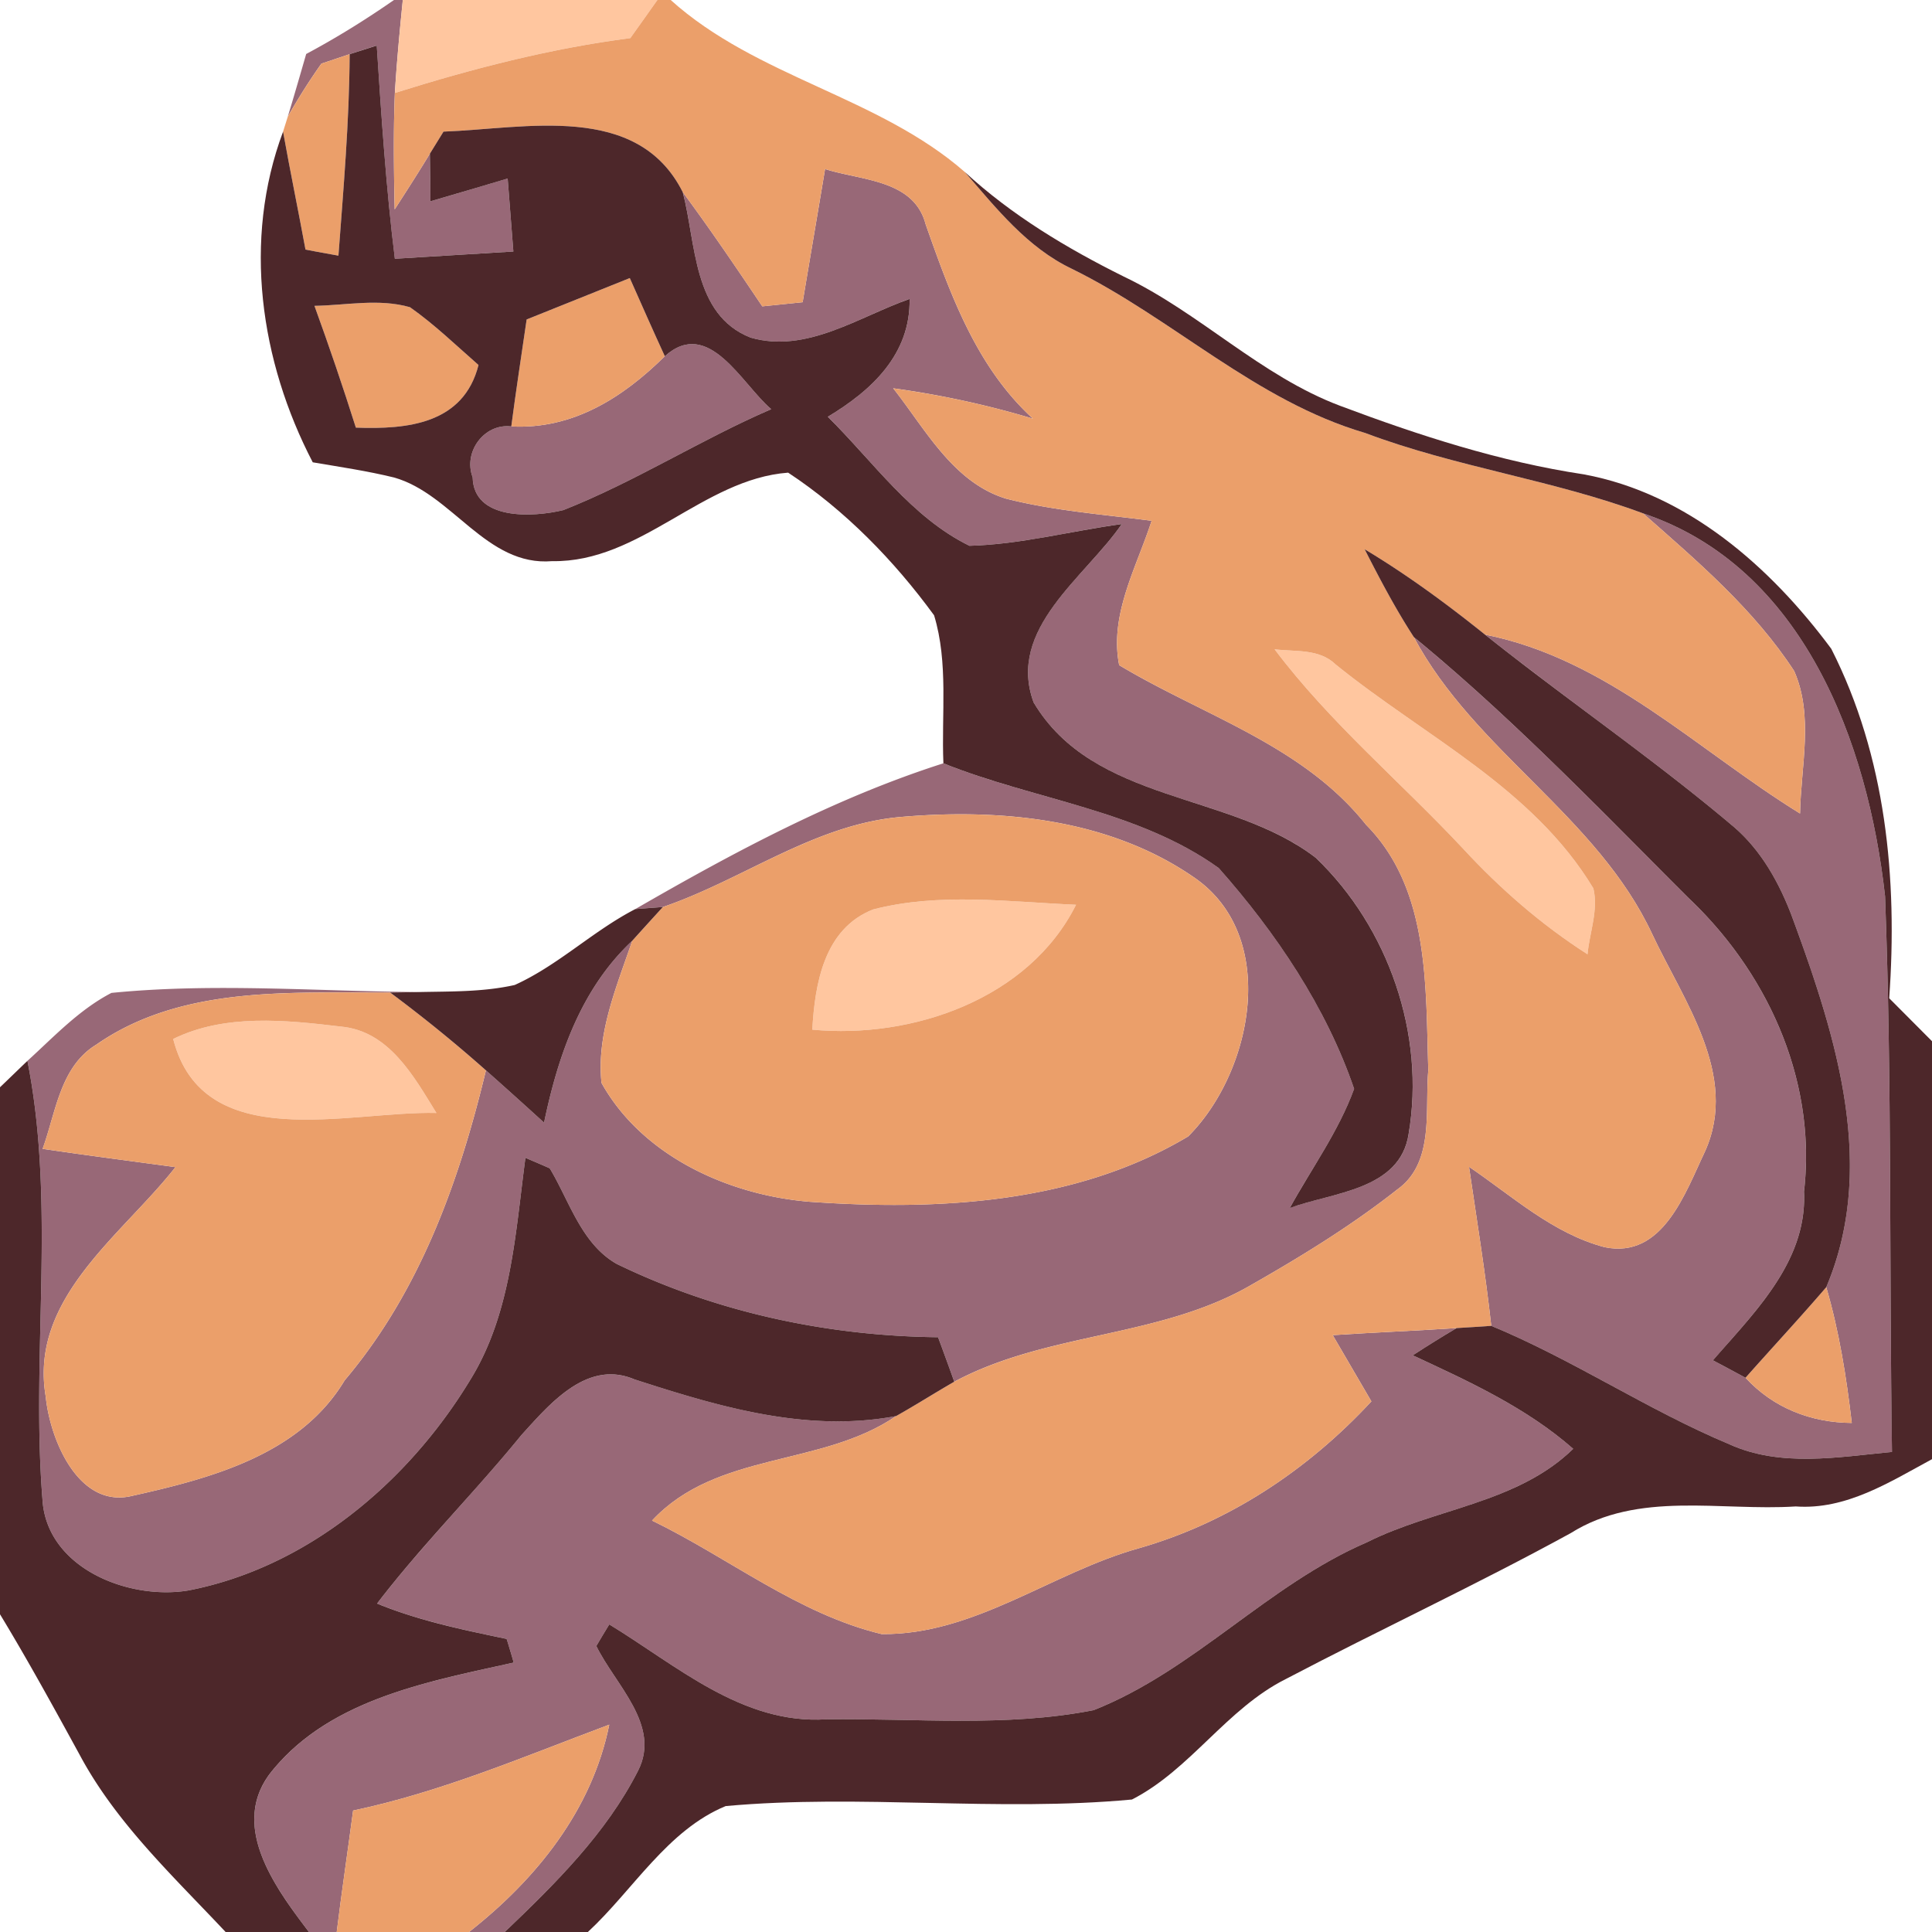<svg height="112pt" viewBox="0 0 112 112" width="112pt" xmlns="http://www.w3.org/2000/svg"><path d="m22.84 0h.51c-.18 1.8-.35 3.59-.46 5.39-.09 2.25-.06 4.5-.01 6.75.69-1.07 1.38-2.14 2.04-3.23.01.69.03 2.07.03 2.76 1.5-.43 2.99-.88 4.48-1.32l.33 4.23-6.87.42c-.51-4.11-.78-8.23-1.05-12.36-.39.12-1.17.37-1.57.5-.41.14-1.23.41-1.64.55-.7.99-1.35 2.02-1.95 3.08.37-1.21.72-2.43 1.07-3.64 1.76-.94 3.45-1.99 5.09-3.13zm24.99 9.8c2.09.67 5.15.6 5.83 3.2 1.44 4.08 2.94 8.27 6.22 11.27a53.4 53.4 0 0 0 -8.1-1.76c1.87 2.37 3.47 5.46 6.55 6.4 2.76.7 5.61.91 8.43 1.28-.87 2.7-2.46 5.45-1.88 8.37 4.86 2.92 10.65 4.64 14.31 9.25 3.7 3.73 3.45 9.36 3.61 14.23-.21 2.31.38 5.35-1.79 6.91-2.65 2.09-5.53 3.86-8.46 5.53-5.32 3.1-11.82 2.72-17.23 5.62-.23-.65-.7-1.94-.94-2.58-6.42-.07-12.84-1.44-18.63-4.25-2.05-1.17-2.73-3.63-3.88-5.54-.35-.16-1.06-.46-1.41-.61-.59 4.4-.82 9.07-3.24 12.94-3.59 5.89-9.42 10.81-16.3 12.14-3.48.58-8.24-1.3-8.46-5.3-.67-8.45.79-17.01-.87-25.4 1.54-1.4 3-2.97 4.87-3.94 5.92-.59 11.9-.09 17.83-.05-.42.01-1.25.02-1.67.03-5.75.03-12.08-.43-17.04 3.02-2.1 1.28-2.34 3.93-3.11 6.04 2.57.38 5.13.71 7.7 1.06-3.11 3.97-8.49 7.59-7.52 13.3.25 2.52 1.92 6.54 5.04 5.75 4.58-1.02 9.71-2.39 12.29-6.69 4.35-5.14 6.64-11.51 8.19-17.97 1.13 1 2.25 2.01 3.37 3.03.81-3.89 2.14-7.76 5.11-10.54-.9 2.65-2.08 5.39-1.78 8.24 2.37 4.25 7.38 6.51 12.08 6.89 7.42.52 15.39.12 21.93-3.79 3.76-3.76 5.32-11.66.29-15.05-4.91-3.37-11.15-3.97-16.94-3.47-5.02.43-9.14 3.63-13.8 5.22l-1.6.12c5.7-3.29 11.57-6.44 17.86-8.45 5.27 2.12 11.28 2.71 15.96 6.07 3.31 3.74 6.23 8.06 7.85 12.8-.9 2.47-2.47 4.62-3.73 6.91 2.46-.91 6.4-1.03 6.89-4.3.98-5.76-1.17-11.97-5.38-16-4.96-3.83-12.87-3.15-16.36-9.01-1.57-4.27 2.99-7.25 5.11-10.34-2.94.4-5.85 1.18-8.83 1.26-3.37-1.65-5.59-4.89-8.21-7.48 2.55-1.53 4.8-3.63 4.74-6.83-2.94 1.03-5.98 3.18-9.22 2.24-3.37-1.32-3.15-5.5-3.93-8.43 1.6 2.16 3.11 4.39 4.61 6.62l2.34-.24c.43-2.57.87-5.14 1.3-7.72z" fill="#986877"/><path d="m38.54 20.65c2.55-2.29 4.46 1.62 6.17 3.07-4.1 1.77-7.89 4.21-12.05 5.85-1.77.43-5.2.61-5.26-1.9-.56-1.47.67-3.14 2.24-2.95 3.56.19 6.47-1.67 8.9-4.07zm56.71 9.11c9.29 3.11 13.04 13.29 14.03 22.2.4 10.73.24 21.47.4 32.21-3.13.3-6.45.9-9.42-.44-4.75-1.99-9.05-4.9-13.81-6.87-.34-3.08-.84-6.15-1.29-9.22 2.51 1.7 4.86 3.87 7.86 4.66 3.38.7 4.68-3.16 5.83-5.57 1.97-4.41-1.27-8.73-3.07-12.58-3.19-6.84-10.29-10.61-13.82-17.22 5.68 4.66 10.77 9.97 15.96 15.16 4.59 4.36 7.4 10.59 6.66 16.99.19 4.04-2.85 6.97-5.28 9.78.63.33 1.26.67 1.89 1.01 1.61 1.75 3.79 2.6 6.16 2.62-.31-2.66-.73-5.3-1.48-7.87 3.01-7.11.48-14.81-2.04-21.63-.76-1.96-1.83-3.84-3.48-5.19-4.59-3.87-9.57-7.27-14.26-11.01 7.09 1.41 12.31 6.7 18.26 10.37.05-2.73.8-5.68-.34-8.26-2.32-3.56-5.6-6.36-8.76-9.14zm-17.99 47.64c2.39-.16 4.78-.25 7.18-.41-.86.51-1.71 1.04-2.54 1.58 3.25 1.51 6.58 3.03 9.3 5.42-3.25 3.17-8.05 3.45-11.96 5.42-5.74 2.47-10.02 7.43-15.84 9.73-5.09 1-10.34.46-15.5.53-4.88.31-8.68-3.13-12.58-5.5-.19.31-.57.94-.75 1.25 1.08 2.23 3.77 4.59 2.42 7.23-1.85 3.64-4.81 6.56-7.73 9.35h-2.07c3.9-3.06 7.13-7.07 8.13-12.02-4.89 1.83-9.72 3.9-14.85 4.98-.31 2.35-.66 4.69-.95 7.04h-1.61c-1.91-2.52-4.61-6.11-2.24-9.21 3.38-4.28 9.1-5.29 14.11-6.41-.1-.35-.3-1.03-.41-1.37-2.54-.53-5.1-1.06-7.51-2.05 2.6-3.4 5.65-6.43 8.36-9.76 1.64-1.8 3.8-4.4 6.55-3.24 4.89 1.58 9.98 3.11 15.18 2.13-4.35 2.97-10.4 2.03-14.15 6.06 4.44 2.15 8.45 5.41 13.31 6.58 5.37.06 9.85-3.56 14.89-4.97 5.23-1.49 9.82-4.55 13.5-8.52-.75-1.28-1.49-2.56-2.24-3.84z" fill="#986877"/><path d="m23.35 0h14.76c-.52.74-1.05 1.48-1.57 2.21-4.65.6-9.19 1.78-13.65 3.18.11-1.8.28-3.59.46-5.39zm50.54 37.64c1.2.15 2.59-.05 3.54.88 5.12 4.15 11.43 7.15 14.94 12.98.3 1.26-.22 2.55-.34 3.82-2.67-1.71-5.07-3.8-7.22-6.13-3.62-3.87-7.72-7.3-10.92-11.55zm-23.27 15.08c3.83-.99 7.86-.44 11.76-.27-2.74 5.47-9.49 7.79-15.29 7.24.15-2.68.69-5.86 3.53-6.97zm-40.58 7.51c2.99-1.47 6.51-1.1 9.71-.72 2.8.25 4.23 2.87 5.55 5.01-5.06-.13-13.53 2.47-15.26-4.29z" fill="#ffc69f"/><g fill="#eb9f6a"><path d="m38.11 0h.77c4.99 4.49 12.04 5.59 17.05 9.97 1.83 2.11 3.62 4.38 6.2 5.61 5.85 2.87 10.66 7.66 17.01 9.52 5.25 1.98 10.86 2.71 16.11 4.66 3.16 2.78 6.44 5.58 8.76 9.14 1.14 2.58.39 5.53.34 8.26-5.95-3.67-11.17-8.96-18.26-10.37-2.23-1.79-4.53-3.48-6.98-4.95.88 1.73 1.79 3.46 2.85 5.09 3.53 6.61 10.63 10.38 13.82 17.22 1.8 3.85 5.04 8.17 3.07 12.58-1.15 2.41-2.45 6.27-5.83 5.57-3-.79-5.35-2.96-7.86-4.66.45 3.07.95 6.14 1.29 9.22-.5.04-1.51.1-2.01.13-2.4.16-4.79.25-7.18.41.75 1.28 1.49 2.56 2.24 3.84-3.68 3.97-8.27 7.03-13.5 8.52-5.04 1.41-9.52 5.03-14.89 4.97-4.86-1.17-8.87-4.43-13.31-6.58 3.75-4.03 9.8-3.09 14.15-6.06 1.14-.64 2.24-1.34 3.37-1.99 5.41-2.9 11.91-2.52 17.23-5.62 2.93-1.67 5.81-3.44 8.46-5.53 2.17-1.56 1.58-4.6 1.79-6.91-.16-4.87.09-10.5-3.61-14.23-3.66-4.61-9.45-6.33-14.31-9.25-.58-2.92 1.01-5.67 1.88-8.37-2.82-.37-5.67-.58-8.43-1.28-3.08-.94-4.68-4.03-6.55-6.4 2.74.38 5.45.96 8.1 1.76-3.28-3-4.78-7.19-6.22-11.27-.68-2.6-3.74-2.53-5.83-3.2-.43 2.58-.87 5.15-1.3 7.72l-2.34.24c-1.5-2.23-3.01-4.46-4.61-6.62-2.63-5.24-9.12-3.68-13.87-3.51-.2.32-.59.96-.79 1.28-.66 1.09-1.35 2.16-2.04 3.23-.05-2.25-.08-4.5.01-6.75 4.46-1.4 9-2.58 13.65-3.18.52-.73 1.05-1.47 1.57-2.21m35.78 37.64c3.2 4.25 7.3 7.68 10.92 11.55 2.15 2.33 4.55 4.42 7.22 6.13.12-1.27.64-2.56.34-3.82-3.51-5.83-9.82-8.83-14.94-12.98-.95-.93-2.34-.73-3.54-.88zm-55.26-33.95c.41-.14 1.23-.41 1.64-.55-.02 3.9-.36 7.79-.65 11.68-.48-.08-1.43-.26-1.91-.35-.42-2.28-.89-4.55-1.3-6.84l.27-.86c.6-1.06 1.25-2.09 1.95-3.08z"/><path d="m30.53 18.52c1.99-.8 3.99-1.6 5.98-2.4.67 1.51 1.34 3.03 2.03 4.53-2.43 2.4-5.34 4.26-8.9 4.07.27-2.07.59-4.13.89-6.2zm-12.3-.79c1.84-.03 3.74-.44 5.54.08 1.42 1 2.67 2.21 3.97 3.35-.87 3.42-4.12 3.74-7.11 3.63-.75-2.37-1.55-4.72-2.4-7.06zm20.2 34.85c4.66-1.59 8.78-4.79 13.8-5.22 5.79-.5 12.03.1 16.94 3.47 5.03 3.39 3.47 11.29-.29 15.05-6.54 3.91-14.51 4.31-21.93 3.79-4.7-.38-9.71-2.64-12.08-6.89-.3-2.85.88-5.59 1.78-8.24.44-.49 1.33-1.47 1.78-1.96m12.19.14c-2.84 1.11-3.38 4.29-3.53 6.97 5.8.55 12.55-1.77 15.29-7.24-3.9-.17-7.93-.72-11.76.27zm-45.04 7.84c4.96-3.45 11.29-2.99 17.04-3.02 1.92 1.42 3.76 2.93 5.55 4.51-1.55 6.46-3.84 12.83-8.19 17.97-2.58 4.3-7.71 5.67-12.29 6.69-3.12.79-4.79-3.23-5.04-5.75-.97-5.71 4.41-9.33 7.52-13.3-2.57-.35-5.13-.68-7.7-1.06.77-2.11 1.01-4.76 3.11-6.04m4.46-.33c1.73 6.76 10.2 4.16 15.26 4.29-1.32-2.14-2.75-4.76-5.55-5.01-3.2-.38-6.72-.75-9.71.72zm95.83 14.39c.75 2.57 1.17 5.21 1.48 7.87-2.37-.02-4.55-.87-6.16-2.62 1.55-1.75 3.15-3.47 4.68-5.25zm-85.4 30.34c5.13-1.08 9.96-3.15 14.85-4.98-1 4.95-4.23 8.96-8.13 12.02h-7.67c.29-2.35.64-4.69.95-7.04z"/></g><g fill="#4d272a"><path d="m20.27 3.14c.4-.13 1.18-.38 1.57-.5.27 4.13.54 8.25 1.05 12.36l6.87-.42-.33-4.23c-1.49.44-2.98.89-4.48 1.32 0-.69-.02-2.07-.03-2.76.2-.32.59-.96.79-1.28 4.75-.17 11.24-1.73 13.87 3.51.78 2.93.56 7.11 3.93 8.43 3.24.94 6.28-1.21 9.22-2.24.06 3.2-2.19 5.3-4.74 6.83 2.62 2.59 4.84 5.83 8.21 7.48 2.98-.08 5.89-.86 8.83-1.26-2.12 3.09-6.68 6.07-5.11 10.34 3.49 5.86 11.4 5.18 16.36 9.01 4.21 4.03 6.36 10.24 5.38 16-.49 3.27-4.43 3.39-6.89 4.3 1.26-2.29 2.83-4.44 3.73-6.91-1.62-4.74-4.54-9.06-7.85-12.8-4.68-3.36-10.69-3.95-15.96-6.07-.12-2.85.3-5.82-.54-8.58-2.32-3.18-5.17-6.1-8.46-8.27-4.95.37-8.57 5.22-13.68 5.13-3.82.32-5.78-3.9-9.17-4.85-1.55-.38-3.13-.61-4.71-.88-3.05-5.86-4.07-12.88-1.72-19.17.41 2.29.88 4.56 1.3 6.84.48.09 1.43.27 1.91.35.29-3.89.63-7.78.65-11.68m10.26 15.38c-.3 2.07-.62 4.13-.89 6.2-1.57-.19-2.8 1.48-2.24 2.95.06 2.51 3.49 2.33 5.26 1.9 4.16-1.64 7.95-4.08 12.05-5.85-1.71-1.45-3.62-5.36-6.17-3.07-.69-1.5-1.36-3.02-2.03-4.53-1.99.8-3.99 1.6-5.98 2.4m-12.3-.79c.85 2.34 1.65 4.69 2.4 7.06 2.99.11 6.24-.21 7.11-3.63-1.3-1.14-2.55-2.35-3.97-3.35-1.8-.52-3.7-.11-5.54-.08z"/><path d="m55.93 9.97c2.72 2.51 5.91 4.42 9.21 6.06 4.43 2.11 7.93 5.76 12.56 7.5 4.58 1.72 9.27 3.24 14.12 3.97 5.99 1.11 10.81 5.35 14.34 10.11 3.18 6.26 3.85 13.34 3.36 20.26.62.62 1.86 1.87 2.48 2.49v24.23c-2.46 1.33-4.98 2.95-7.9 2.74-4.35.28-9.13-.92-13.05 1.55-5.42 2.97-11.03 5.58-16.5 8.45-3.44 1.72-5.54 5.26-8.93 6.99-7.82.73-15.73-.33-23.55.38-3.38 1.39-5.37 4.87-7.99 7.3h-4.82c2.92-2.79 5.88-5.71 7.73-9.35 1.35-2.64-1.34-5-2.42-7.23.18-.31.56-.94.75-1.25 3.9 2.37 7.7 5.81 12.58 5.5 5.16-.07 10.41.47 15.5-.53 5.82-2.3 10.1-7.26 15.84-9.73 3.91-1.97 8.71-2.25 11.96-5.42-2.72-2.39-6.05-3.91-9.3-5.42.83-.54 1.68-1.07 2.54-1.58.5-.03 1.51-.09 2.01-.13 4.76 1.97 9.06 4.88 13.81 6.87 2.97 1.34 6.29.74 9.42.44-.16-10.74 0-21.48-.4-32.21-.99-8.91-4.74-19.09-14.03-22.2-5.25-1.95-10.86-2.68-16.11-4.66-6.35-1.86-11.16-6.65-17.01-9.52-2.58-1.23-4.37-3.5-6.2-5.61z"/><path d="m79.11 31.84c2.45 1.47 4.75 3.16 6.98 4.95 4.69 3.74 9.67 7.14 14.26 11.01 1.65 1.35 2.72 3.23 3.48 5.19 2.52 6.82 5.05 14.52 2.04 21.63-1.53 1.78-3.13 3.5-4.68 5.25-.63-.34-1.26-.68-1.89-1.01 2.43-2.81 5.47-5.74 5.28-9.78.74-6.4-2.07-12.63-6.66-16.99-5.19-5.19-10.28-10.5-15.96-15.16-1.06-1.63-1.97-3.36-2.85-5.09zm-49.27 25.26c2.52-1.14 4.53-3.13 6.99-4.4l1.6-.12c-.45.49-1.34 1.47-1.78 1.96-2.97 2.78-4.3 6.65-5.11 10.54-1.12-1.02-2.24-2.03-3.37-3.03a82.731 82.731 0 0 0 -5.55-4.51c.42-.01 1.25-.02 1.67-.03 1.86-.04 3.73 0 5.55-.41zm-29.84 5.93c.4-.38 1.19-1.15 1.59-1.53 1.66 8.39.2 16.95.87 25.4.22 4 4.98 5.88 8.46 5.3 6.88-1.33 12.71-6.25 16.3-12.14 2.42-3.87 2.65-8.54 3.24-12.94.35.15 1.06.45 1.41.61 1.15 1.91 1.83 4.37 3.88 5.54 5.79 2.81 12.21 4.18 18.63 4.25.24.64.71 1.93.94 2.58-1.13.65-2.23 1.35-3.37 1.99-5.2.98-10.29-.55-15.18-2.13-2.75-1.16-4.91 1.44-6.55 3.24-2.71 3.33-5.76 6.36-8.36 9.76 2.41.99 4.97 1.52 7.51 2.05.11.34.31 1.02.41 1.37-5.01 1.12-10.73 2.13-14.11 6.41-2.37 3.1.33 6.69 2.24 9.21h-4.83c-3.03-3.23-6.35-6.32-8.46-10.27-1.5-2.74-3-5.48-4.62-8.15z"/></g></svg>